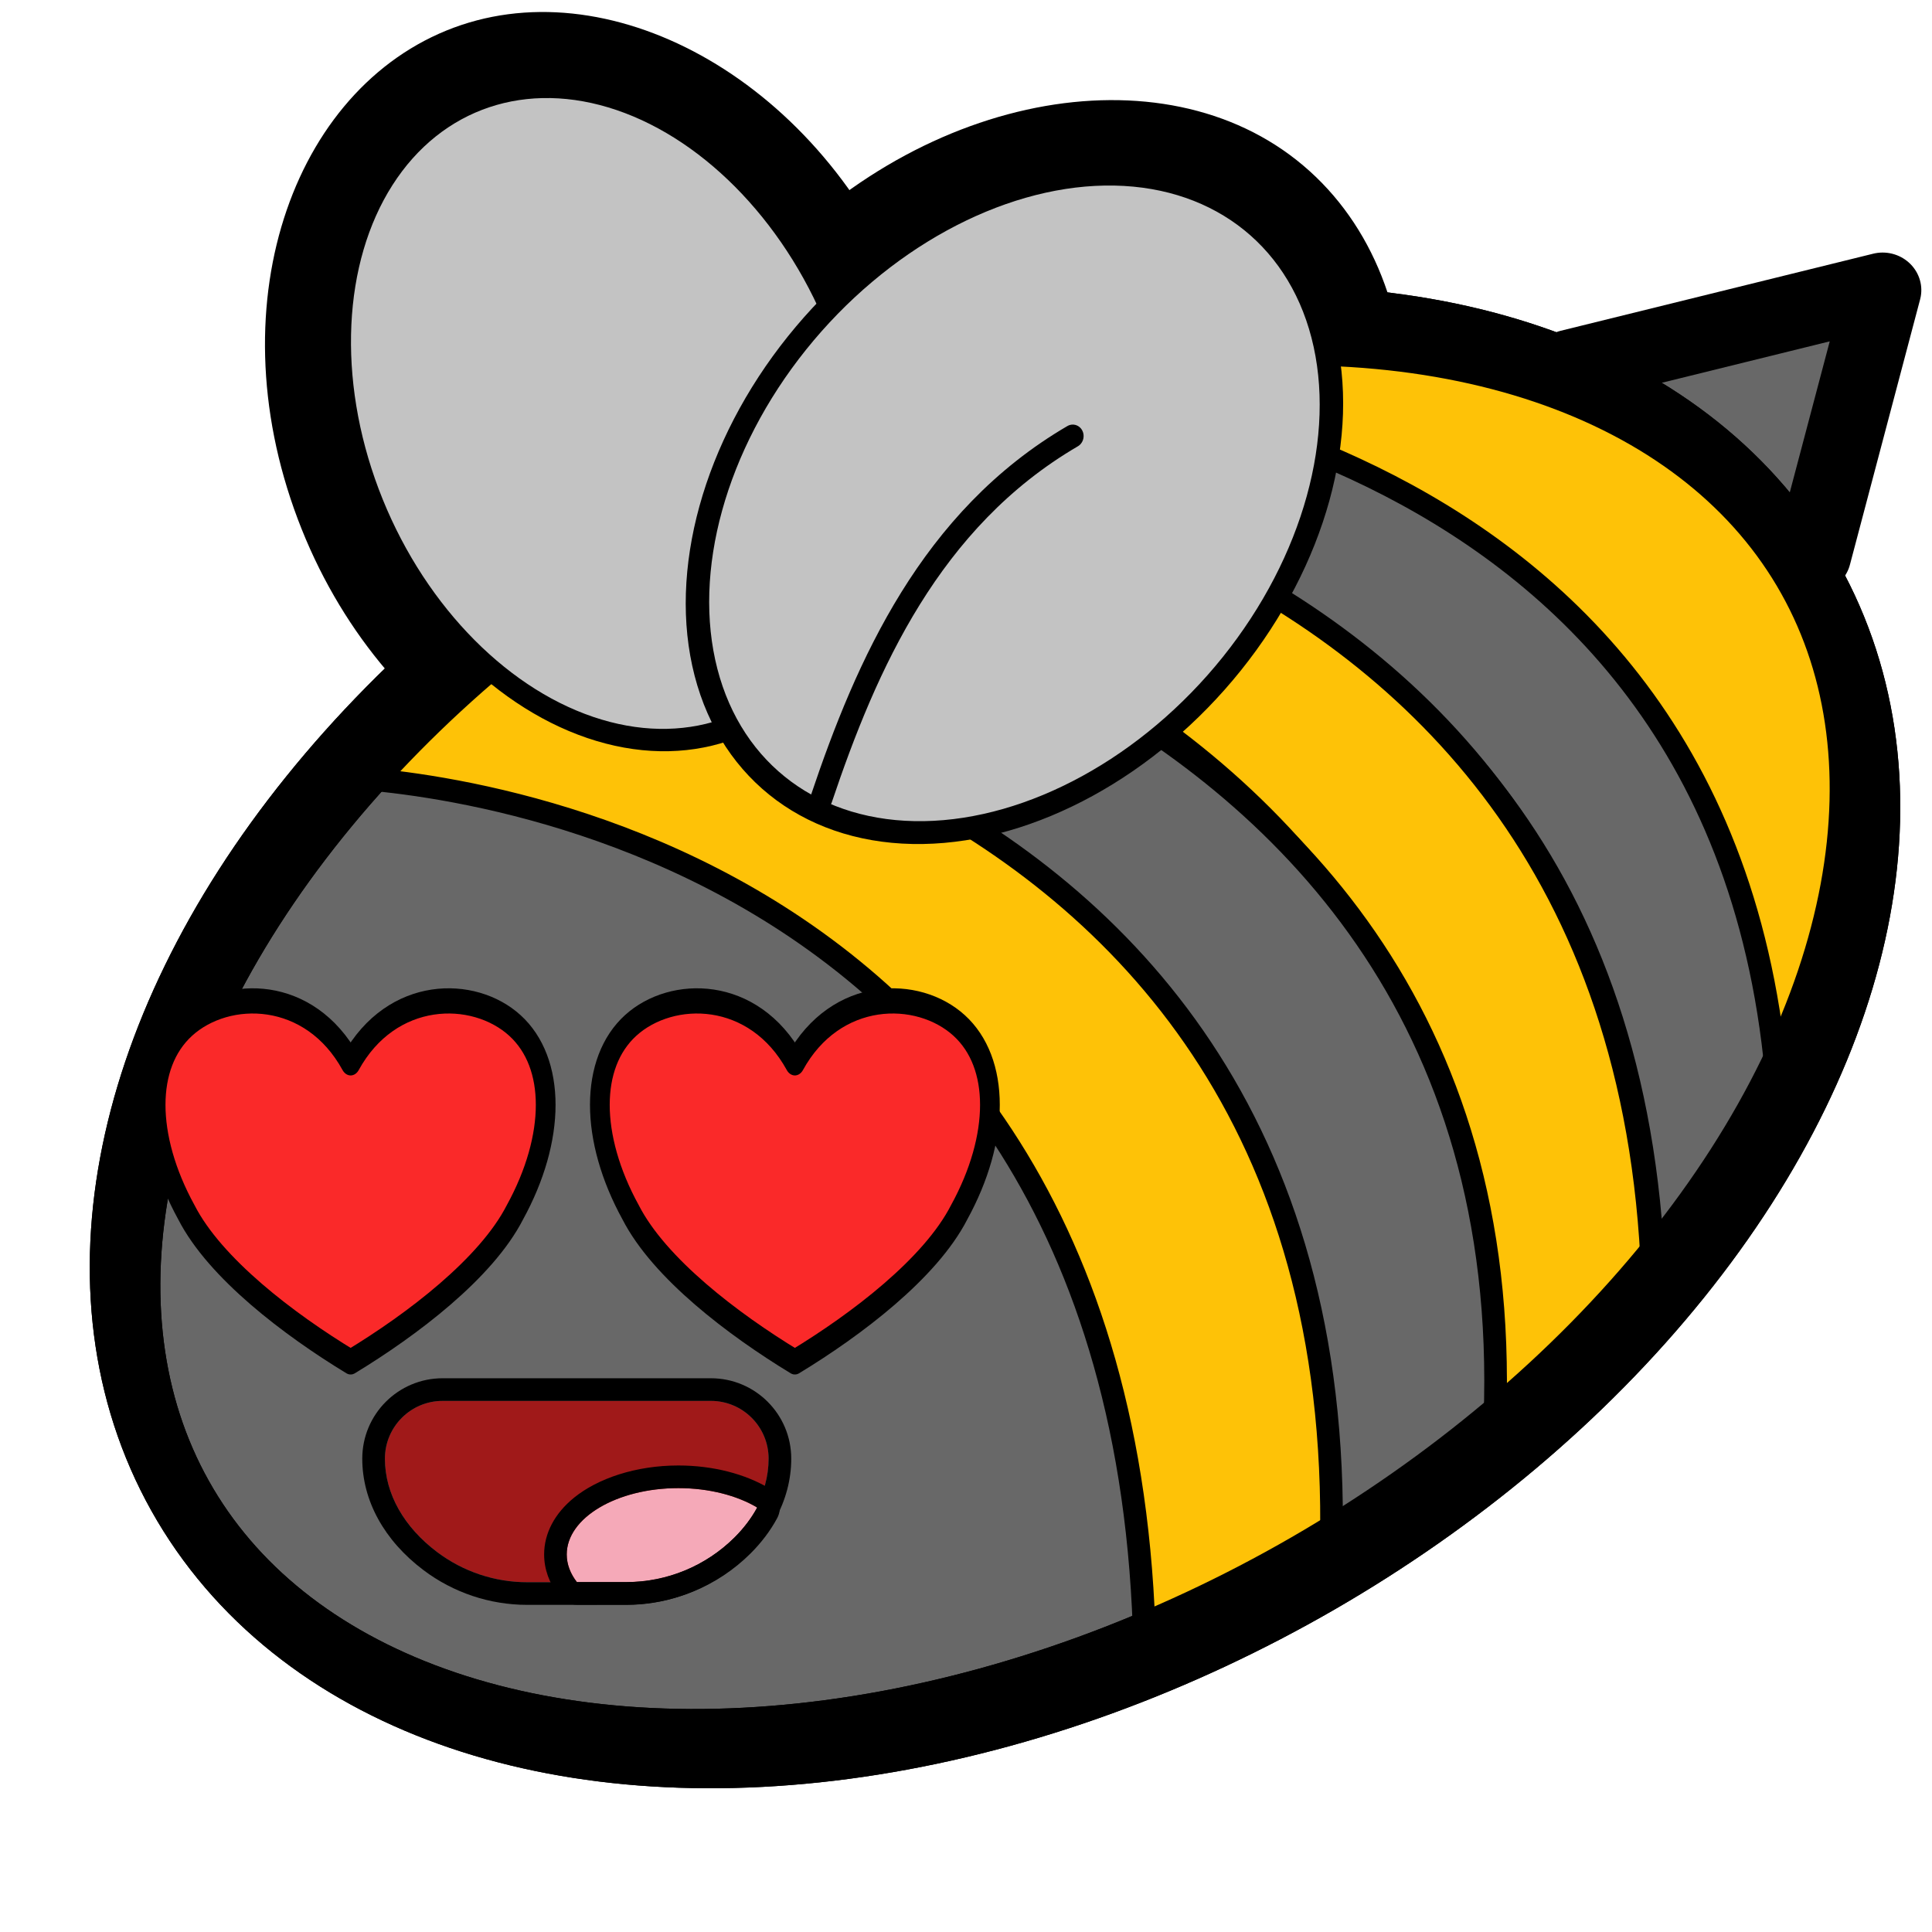 <?xml version="1.0" encoding="UTF-8" standalone="no"?>
<!DOCTYPE svg PUBLIC "-//W3C//DTD SVG 1.1//EN" "http://www.w3.org/Graphics/SVG/1.1/DTD/svg11.dtd">
<svg width="100%" height="100%" viewBox="0 0 256 256" version="1.1" xmlns="http://www.w3.org/2000/svg" xmlns:xlink="http://www.w3.org/1999/xlink" xml:space="preserve" xmlns:serif="http://www.serif.com/" style="fill-rule:evenodd;clip-rule:evenodd;stroke-linecap:round;stroke-linejoin:round;stroke-miterlimit:1.5;">
    <g transform="matrix(1,0,0,1,-1405,-1686)">
        <g id="blobbee_heart_eyes" transform="matrix(1,0,0,1,1405,1686)">
            <rect x="0" y="0" width="256" height="256" style="fill:none;"/>
            <g id="Sting" transform="matrix(0.783,0.14,-0.136,0.759,67.23,-21.11)">
                <path d="M189.771,56.854L238.765,34.355L235.05,81.388" style="fill:rgb(104,104,104);stroke:black;stroke-width:12.77px;"/>
            </g>
            <g id="Body" transform="matrix(0.994,-0.574,0.761,1.283,-120.17,92.605)">
                <ellipse cx="168.926" cy="110.515" rx="107.942" ry="55.376" style="fill:rgb(104,104,104);stroke:black;stroke-width:7.47px;"/>
            </g>
            <g id="Wings-outline" serif:id="Wings outline" transform="matrix(0.96,0.127,-0.127,0.96,7.569,-6.443)">
                <g transform="matrix(1.177,-0.575,0.651,1.214,-55.893,35.953)">
                    <path d="M87.433,14.046C105.289,14.046 121.064,31.835 121.064,54.906C121.064,78.317 104.954,96.336 86.833,96.336C68.977,96.336 53.202,78.546 53.202,55.475C53.202,32.064 69.312,14.046 87.433,14.046ZM87.133,21.55C72.762,21.55 61.095,36.624 61.095,55.191C61.095,73.758 72.762,88.832 87.133,88.832C101.504,88.832 113.171,73.758 113.171,55.191C113.171,36.624 101.504,21.55 87.133,21.55Z"/>
                </g>
                <g transform="matrix(1.243,0.685,-0.776,1.283,74.269,-72.812)">
                    <path d="M86.838,14.653C104.667,14.653 120.454,32.436 120.454,55.47C120.454,78.17 104.998,95.729 87.428,95.729C69.599,95.729 53.812,77.946 53.812,54.911C53.812,32.211 69.268,14.653 86.838,14.653ZM87.133,21.55C72.762,21.55 61.095,36.624 61.095,55.191C61.095,73.758 72.762,88.832 87.133,88.832C101.504,88.832 113.171,73.758 113.171,55.191C113.171,36.624 101.504,21.55 87.133,21.55Z"/>
                </g>
            </g>
            <g id="Stripes" transform="matrix(1,0,0,1,4.427,10.012)">
                <g transform="matrix(1,-7.43708e-18,-7.43708e-18,1,92.346,-63.841)">
                    <path d="M37.588,107.021C36.302,108.044 130.102,103.736 138.911,199.269C185.818,73.536 38.054,97.55 37.588,107.021Z" style="fill:rgb(254,194,7);stroke:black;stroke-width:3px;"/>
                </g>
                <g transform="matrix(1,-7.43708e-18,-7.43708e-18,1,73.491,-52.642)">
                    <path d="M157.766,189.064C152.141,96.884 58.714,94.709 59.225,91.972L24.408,104.867C24.408,104.867 137.219,103.115 141.236,211.738L154.889,190.72" style="fill:rgb(104,104,104);stroke:black;stroke-width:3px;"/>
                </g>
                <g transform="matrix(1,-7.43708e-18,-7.43708e-18,1,55.573,-39.821)">
                    <path d="M138.184,221.282L158.96,198.917C155.015,90.156 39.958,88.264 39.959,88.304L21.516,99.184C21.345,99.215 140.506,108.796 138.184,221.282Z" style="fill:rgb(254,194,7);stroke:black;stroke-width:3px;"/>
                </g>
                <g transform="matrix(1,-7.43708e-18,-7.43708e-18,1,25.979,-19.002)">
                    <path d="M52.67,78.448L32.777,93.969C32.777,93.969 147.14,105.355 145.924,216.369L167.401,201.973C175.368,91.857 51.46,79.379 49.702,80.764" style="fill:rgb(104,104,104);stroke:black;stroke-width:3px;"/>
                </g>
                <g transform="matrix(1,-7.43708e-18,-7.43708e-18,1,-0.424,-0.546)">
                    <path d="M54.907,77.629L39.992,93.485C39.992,93.485 145.269,94.435 147.67,208.921L172.327,197.913C176.533,83.454 58.325,78.845 54.907,77.629Z" style="fill:rgb(254,194,7);stroke:black;stroke-width:3px;"/>
                </g>
            </g>
            <g id="Body-outline" serif:id="Body outline" transform="matrix(0.994,-0.574,0.761,1.283,-120.17,92.605)">
                <ellipse cx="168.926" cy="110.515" rx="107.942" ry="55.376" style="fill:none;stroke:black;stroke-width:7.47px;"/>
            </g>
            <g id="Wings" transform="matrix(0.96,0.127,-0.127,0.96,7.569,-6.443)">
                <g id="Back-wing" serif:id="Back wing" transform="matrix(1.177,-0.575,0.651,1.214,-55.893,35.953)">
                    <ellipse cx="87.133" cy="55.191" rx="26.038" ry="33.641" style="fill:rgb(195,195,195);stroke:black;stroke-width:2.26px;"/>
                </g>
                <g id="Front-wing" serif:id="Front wing" transform="matrix(0.947,0,0,0.999,5.868,0.314)">
                    <g id="Front-wing-main" serif:id="Front wing main" transform="matrix(1.313,0.686,-0.82,1.284,72.244,-73.198)">
                        <ellipse cx="87.133" cy="55.191" rx="26.038" ry="33.641" style="fill:rgb(195,195,195);stroke:black;stroke-width:2.17px;"/>
                    </g>
                    <path id="Front-wing-line" serif:id="Front wing line" d="M119.334,101.013C123.249,82.03 129.669,61.104 148.451,47.276" style="fill:none;stroke:black;stroke-width:3.18px;"/>
                </g>
            </g>
            <g id="Face" transform="matrix(1,0,0,1,-3.603,1.368)">
                <g id="Mouth" transform="matrix(0.576,0,0,0.576,24.831,94.687)">
                    <g transform="matrix(1.101,0,0,1.253,-1249.14,-759.985)">
                        <path d="M1181.5,741.242C1181.5,735.385 1186.9,730.637 1193.56,730.637C1207.54,730.637 1235.63,730.637 1249.61,730.637C1256.27,730.637 1261.67,735.384 1261.67,741.242C1261.67,741.244 1261.67,741.245 1261.67,741.247C1261.67,747.739 1257.64,753.838 1250.76,758.396C1245.33,761.988 1238.73,763.931 1231.93,763.931C1225.97,763.931 1217.2,763.931 1211.24,763.931C1204.44,763.931 1197.84,761.988 1192.41,758.395C1185.53,753.838 1181.5,747.739 1181.5,741.247C1181.5,741.245 1181.5,741.244 1181.5,741.242Z" style="fill:rgb(160,25,25);"/>
                        <path d="M1266.4,741.247C1266.4,748.964 1261.79,756.298 1253.6,761.715C1247.36,765.85 1239.75,768.086 1231.93,768.086C1225.97,768.086 1217.2,768.086 1211.24,768.086C1203.42,768.086 1195.81,765.85 1189.57,761.714C1181.38,756.298 1176.77,748.964 1176.77,741.247L1176.77,741.241C1176.77,733.089 1184.29,726.482 1193.56,726.482C1207.54,726.482 1235.63,726.482 1249.61,726.482C1258.88,726.481 1266.4,733.089 1266.4,741.241C1266.4,741.243 1266.4,741.245 1266.4,741.247C1266.4,741.827 1266.26,742.4 1265.99,742.93C1266.28,742.363 1266.4,741.814 1266.4,741.247ZM1181.5,741.242L1181.5,741.247C1181.5,747.739 1185.53,753.838 1192.41,758.395C1197.84,761.988 1204.44,763.931 1211.24,763.931C1217.2,763.931 1225.97,763.931 1231.93,763.931C1238.73,763.931 1245.33,761.988 1250.76,758.396C1257.64,753.838 1261.67,747.739 1261.67,741.247C1261.67,741.245 1261.67,741.244 1261.67,741.242C1261.67,735.384 1256.27,730.637 1249.61,730.637C1235.63,730.637 1207.54,730.637 1193.56,730.637C1186.9,730.637 1181.5,735.385 1181.5,741.242Z"/>
                    </g>
                    <g transform="matrix(1,0,0,1,-1123.26,-558.272)">
                        <path d="M1219.12,755.462C1217.62,753.524 1216.78,751.368 1216.78,749.096C1216.78,740.677 1228.29,733.841 1242.46,733.841C1249.54,733.841 1255.95,735.548 1260.6,738.306C1259.27,740.759 1257.51,743.079 1255.37,745.212C1248.76,751.773 1239.82,755.455 1230.51,755.455C1227.2,755.459 1223.15,755.461 1219.12,755.462Z" style="fill:rgb(245,169,184);"/>
                        <path d="M1215,758.65C1212.76,755.749 1211.58,752.496 1211.58,749.096C1211.58,744.262 1213.99,739.668 1218.46,736.044C1223.88,731.649 1232.59,728.635 1242.46,728.635C1250.58,728.635 1257.92,730.664 1263.26,733.829C1265.66,735.258 1266.51,738.333 1265.17,740.792C1263.61,743.67 1261.55,746.397 1259.04,748.899L1259.03,748.907C1251.45,756.436 1241.19,760.661 1230.51,760.661C1227.2,760.665 1223.15,760.667 1219.12,760.668C1217.51,760.668 1215.99,759.923 1215,758.65ZM1219.12,755.462C1223.15,755.461 1227.2,755.459 1230.51,755.455C1239.82,755.455 1248.76,751.773 1255.37,745.212C1257.51,743.079 1259.27,740.759 1260.6,738.306C1255.95,735.548 1249.54,733.841 1242.46,733.841C1228.29,733.841 1216.78,740.677 1216.78,749.096C1216.78,751.368 1217.62,753.524 1219.12,755.462Z"/>
                    </g>
                </g>
                <g id="Hearts" transform="matrix(1.226,0,0,1.226,-12.304,-39.849)">
                    <g id="Heart" transform="matrix(0.529,0,0,0.676,-649.562,-452.03)">
                        <path d="M1324.07,885.041C1332.46,873.088 1349.24,873.088 1357.63,879.065C1366.02,885.041 1366.02,896.994 1357.63,908.948C1351.76,917.912 1336.66,926.877 1324.07,932.854C1311.49,926.877 1296.39,917.912 1290.52,908.948C1282.13,896.994 1282.13,885.041 1290.52,879.065C1298.91,873.088 1315.69,873.088 1324.07,885.041Z" style="fill:rgb(250,41,41);stroke:black;stroke-width:4.03px;"/>
                    </g>
                    <g id="Heart1" serif:id="Heart" transform="matrix(0.529,0,0,0.676,-601.55,-452.03)">
                        <path d="M1324.07,885.041C1332.46,873.088 1349.24,873.088 1357.63,879.065C1366.02,885.041 1366.02,896.994 1357.63,908.948C1351.76,917.912 1336.66,926.877 1324.07,932.854C1311.49,926.877 1296.39,917.912 1290.52,908.948C1282.13,896.994 1282.13,885.041 1290.52,879.065C1298.91,873.088 1315.69,873.088 1324.07,885.041Z" style="fill:rgb(250,41,41);stroke:black;stroke-width:4.03px;"/>
                    </g>
                </g>
            </g>
        </g>
    </g>
</svg>
